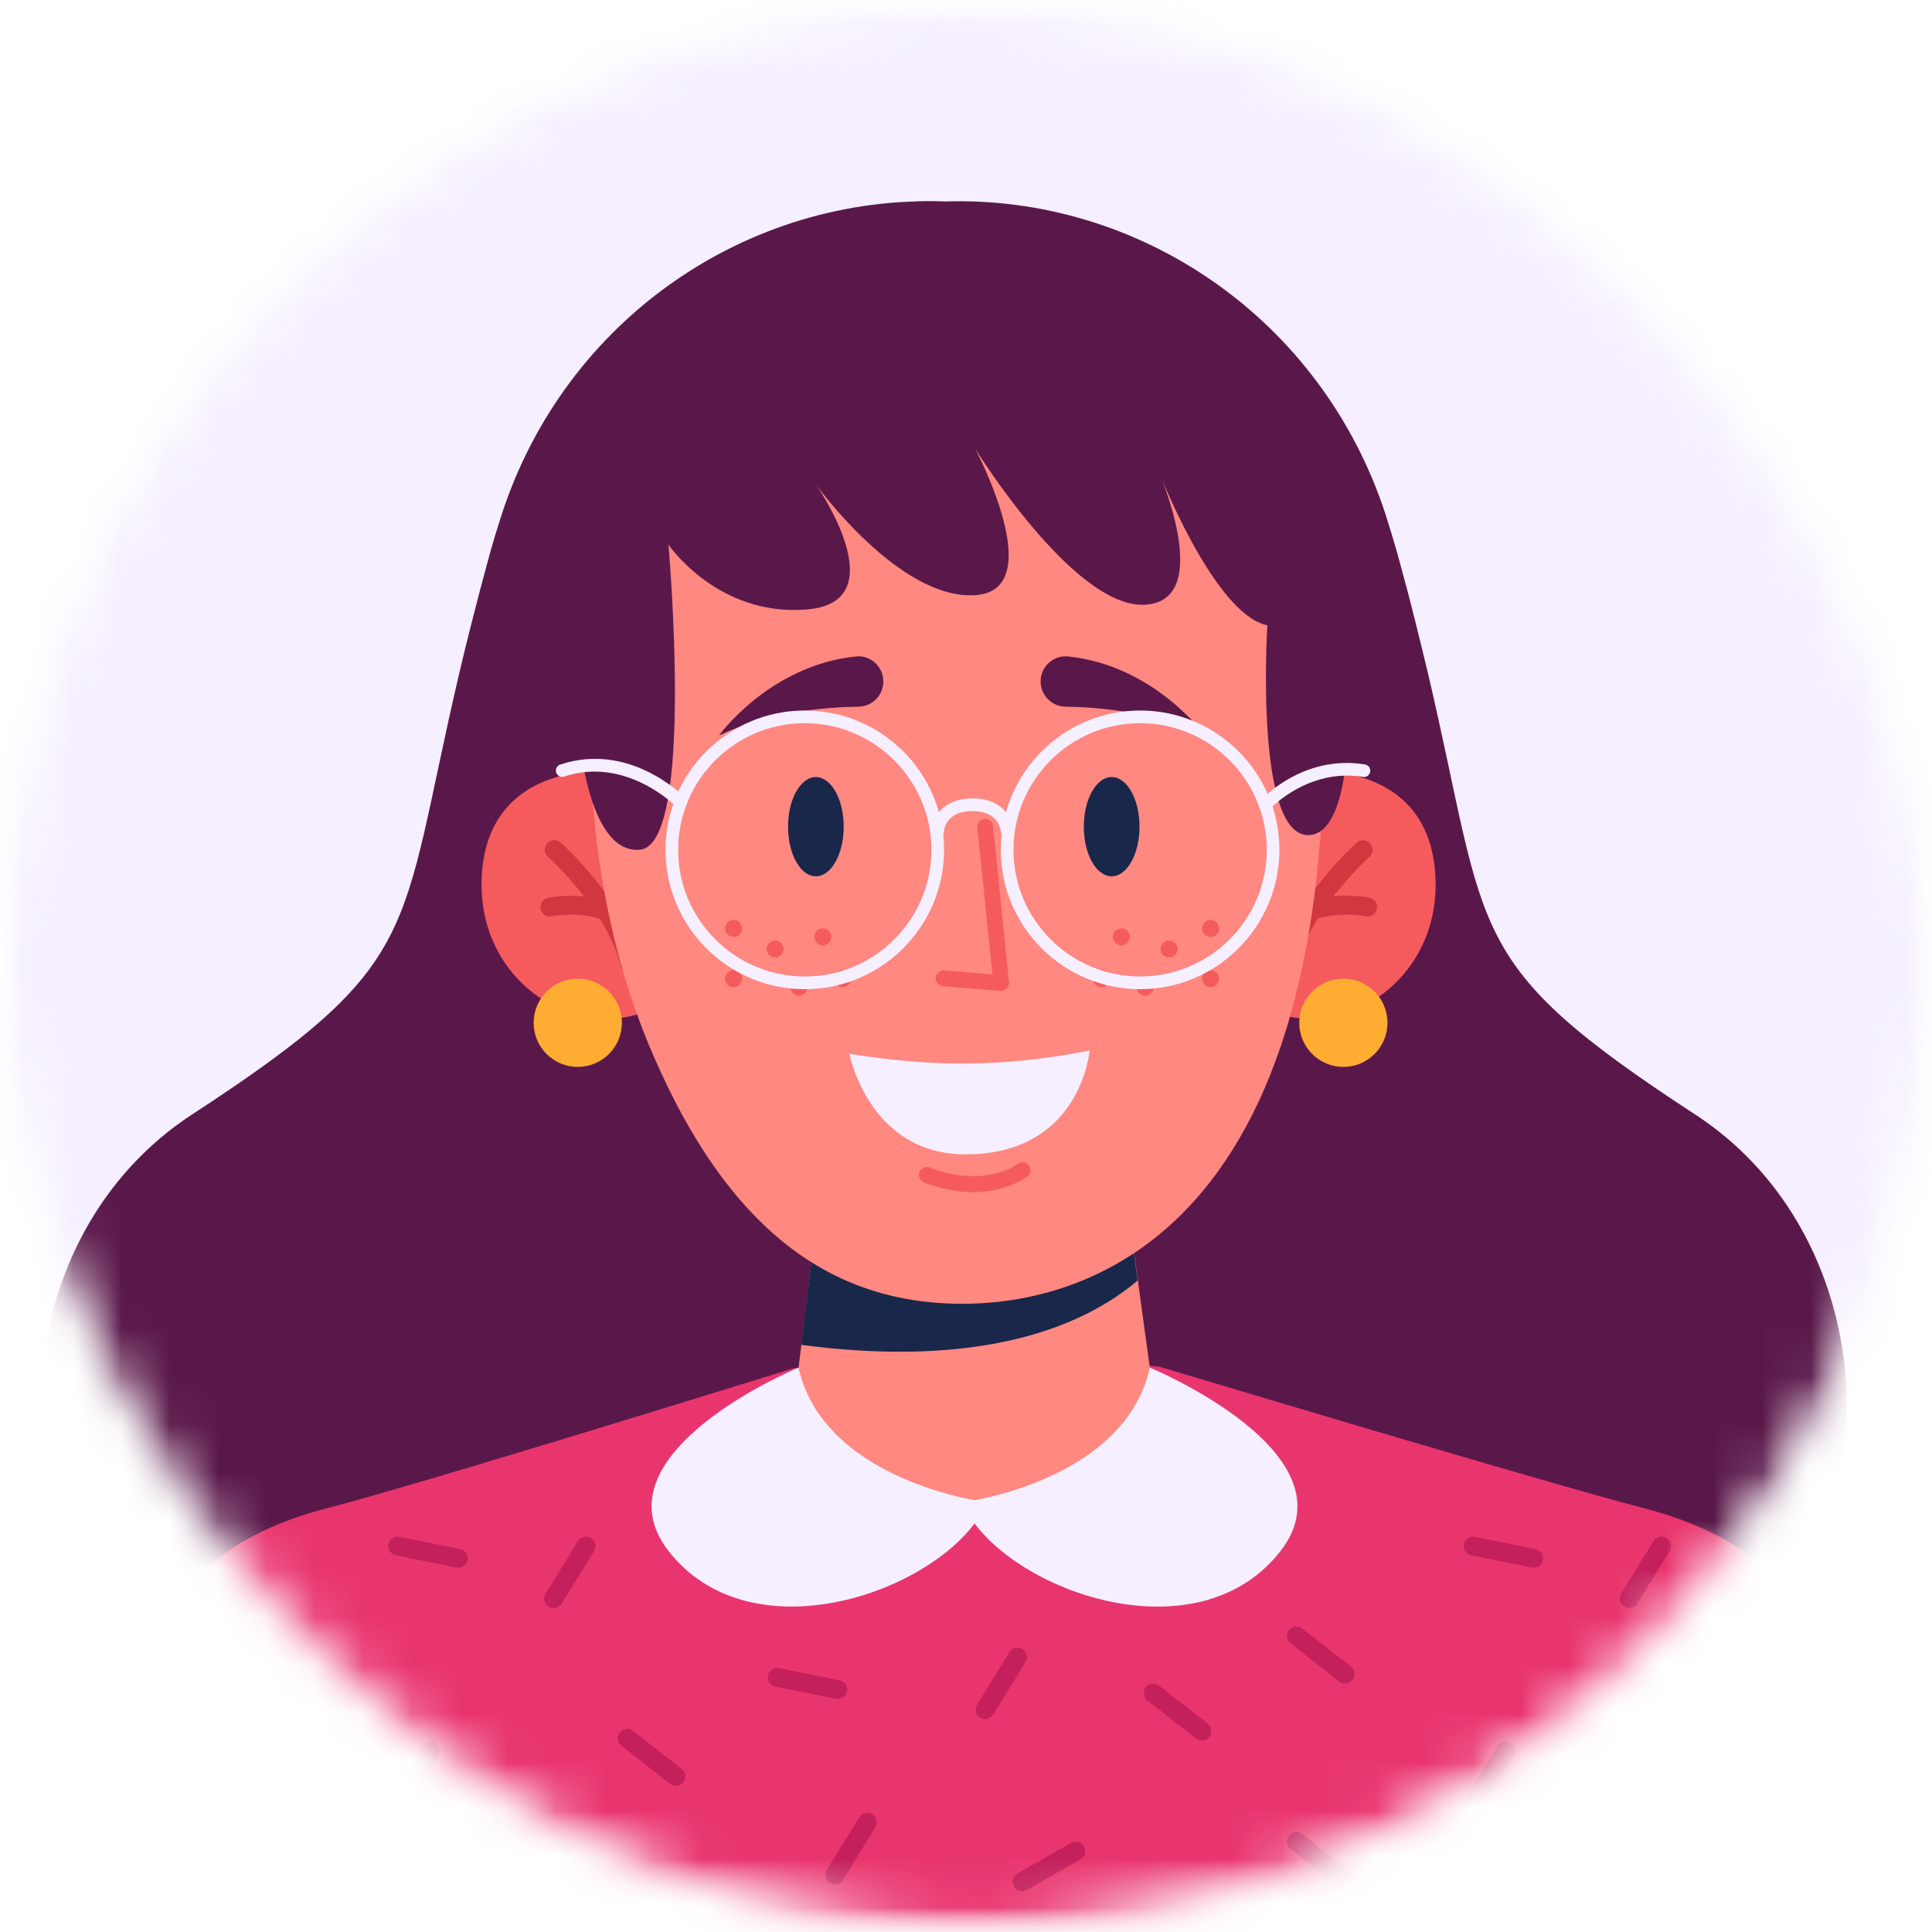<svg width="40" height="40" viewBox="0 0 40 40" fill="none" xmlns="http://www.w3.org/2000/svg">
<mask id="mask0" mask-type="alpha" maskUnits="userSpaceOnUse" x="0" y="0" width="40" height="40">
<circle cx="20" cy="20" r="20" fill="#EFF0F6"/>
</mask>
<g mask="url(#mask0)">
<mask id="mask1" mask-type="alpha" maskUnits="userSpaceOnUse" x="0" y="0" width="40" height="40">
<rect width="40" height="40" rx="20" fill="#C4C4C4"/>
</mask>
<g mask="url(#mask1)">
<mask id="mask2" mask-type="alpha" maskUnits="userSpaceOnUse" x="0" y="0" width="40" height="40">
<rect width="40" height="40" fill="#C4C4C4"/>
</mask>
<g mask="url(#mask2)">
<rect width="40" height="40" fill="#F5EFFF"/>
<path d="M36.444 40.001H3.333C3.333 40.001 3.778 37.894 4.411 35.779C5.044 33.664 6.353 32.777 8.048 32.344C8.526 32.222 9.401 31.966 10.412 31.666C10.801 31.548 11.212 31.426 11.628 31.3C11.821 31.242 12.017 31.182 12.212 31.122C14.345 30.473 16.427 29.826 16.427 29.826L19.871 29.551L19.891 29.549L19.911 29.551L23.017 29.8C23.017 29.8 24.886 30.36 26.925 30.964C27.317 31.08 27.716 31.197 28.108 31.313C29.634 31.759 31.076 32.177 31.729 32.344C33.425 32.779 34.733 33.664 35.367 35.779C36 37.894 36.444 40.001 36.444 40.001Z" fill="#19274B"/>
<path d="M28.108 31.31C27.908 32.17 27.563 33.303 26.981 34.423C25.843 36.618 23.802 38.776 20.166 38.776C16.316 38.776 14.114 36.541 12.885 34.396C12.203 33.203 11.821 32.039 11.626 31.299C11.819 31.241 12.014 31.181 12.21 31.121C14.343 30.473 16.425 29.826 16.425 29.826L19.869 29.55L19.889 29.548L19.909 29.55L23.015 29.799C23.015 29.799 24.884 30.359 26.923 30.963C27.317 31.077 27.714 31.195 28.108 31.31Z" fill="#FF8881"/>
<path d="M15.549 30.439C15.458 30.439 15.372 30.404 15.307 30.339C15.292 30.324 15.276 30.306 15.265 30.288C15.252 30.27 15.243 30.25 15.234 30.228C15.225 30.208 15.218 30.186 15.214 30.164C15.21 30.141 15.207 30.119 15.207 30.097C15.207 30.075 15.21 30.052 15.214 30.03C15.218 30.008 15.225 29.986 15.234 29.966C15.243 29.946 15.252 29.926 15.265 29.908C15.278 29.89 15.292 29.873 15.307 29.857C15.372 29.793 15.458 29.757 15.549 29.757C15.64 29.757 15.727 29.793 15.792 29.857C15.807 29.873 15.823 29.89 15.834 29.908C15.845 29.926 15.856 29.946 15.865 29.966C15.874 29.986 15.88 30.008 15.885 30.03C15.889 30.052 15.892 30.075 15.892 30.097C15.892 30.119 15.889 30.141 15.885 30.164C15.88 30.186 15.874 30.206 15.865 30.228C15.856 30.248 15.845 30.268 15.834 30.288C15.82 30.306 15.807 30.324 15.792 30.339C15.776 30.355 15.758 30.37 15.741 30.381C15.723 30.392 15.703 30.404 15.681 30.413C15.661 30.421 15.638 30.428 15.616 30.433C15.594 30.437 15.572 30.439 15.549 30.439Z" fill="#F5EFFF"/>
<path d="M19.911 33.923C19.722 33.923 19.569 33.768 19.571 33.581C19.571 33.392 19.724 33.239 19.913 33.241C20.102 33.241 20.256 33.394 20.256 33.583C20.253 33.77 20.1 33.923 19.911 33.923ZM20.447 33.572C20.42 33.385 20.551 33.212 20.738 33.185C20.924 33.159 21.098 33.29 21.122 33.477C21.149 33.663 21.018 33.837 20.831 33.863C20.815 33.865 20.8 33.865 20.784 33.865C20.615 33.865 20.471 33.743 20.447 33.572ZM18.989 33.856C18.802 33.83 18.674 33.654 18.7 33.468C18.727 33.281 18.902 33.152 19.089 33.179C19.276 33.205 19.404 33.379 19.378 33.565C19.353 33.736 19.207 33.859 19.04 33.859C19.022 33.859 19.005 33.859 18.989 33.856ZM21.313 33.437C21.253 33.257 21.351 33.063 21.531 33.005C21.711 32.946 21.904 33.043 21.962 33.223C22.022 33.403 21.924 33.596 21.744 33.654C21.709 33.665 21.673 33.672 21.637 33.672C21.495 33.672 21.36 33.581 21.313 33.437ZM18.076 33.641C17.896 33.581 17.8 33.385 17.863 33.208C17.922 33.028 18.116 32.932 18.296 32.994C18.476 33.054 18.571 33.25 18.509 33.428C18.46 33.57 18.327 33.661 18.185 33.661C18.149 33.659 18.113 33.652 18.076 33.641ZM22.14 33.143C22.042 32.981 22.095 32.772 22.257 32.674C22.42 32.577 22.628 32.63 22.726 32.792C22.824 32.954 22.771 33.163 22.608 33.261C22.553 33.294 22.493 33.31 22.433 33.31C22.32 33.31 22.204 33.25 22.14 33.143ZM17.216 33.243C17.054 33.145 17.003 32.937 17.1 32.774C17.198 32.612 17.407 32.561 17.569 32.659C17.731 32.757 17.782 32.968 17.685 33.128C17.62 33.234 17.507 33.292 17.391 33.292C17.331 33.292 17.269 33.277 17.216 33.243ZM22.882 32.672C22.748 32.539 22.751 32.321 22.884 32.188C23.017 32.054 23.235 32.054 23.368 32.19C23.502 32.323 23.502 32.541 23.366 32.674C23.299 32.741 23.213 32.774 23.126 32.774C23.037 32.774 22.948 32.741 22.882 32.672ZM16.46 32.657C16.325 32.523 16.325 32.308 16.456 32.172C16.589 32.037 16.805 32.037 16.94 32.17C17.076 32.303 17.076 32.519 16.943 32.652C16.876 32.721 16.787 32.754 16.698 32.754C16.614 32.754 16.527 32.721 16.46 32.657ZM23.488 32.037C23.326 31.937 23.277 31.726 23.377 31.566C23.477 31.406 23.688 31.355 23.848 31.455C24.008 31.555 24.059 31.763 23.959 31.926C23.895 32.03 23.782 32.088 23.668 32.088C23.606 32.088 23.544 32.072 23.488 32.037ZM15.865 31.912C15.765 31.752 15.812 31.541 15.972 31.441C16.132 31.341 16.343 31.388 16.443 31.548C16.543 31.708 16.496 31.919 16.336 32.019C16.278 32.054 16.216 32.072 16.154 32.072C16.041 32.072 15.929 32.017 15.865 31.912ZM23.93 31.277C23.753 31.215 23.659 31.019 23.722 30.841C23.784 30.664 23.979 30.57 24.157 30.633C24.335 30.695 24.428 30.89 24.366 31.068C24.317 31.208 24.184 31.297 24.044 31.297C24.006 31.297 23.968 31.29 23.93 31.277ZM15.445 31.064C15.381 30.886 15.47 30.69 15.647 30.624C15.825 30.557 16.02 30.648 16.087 30.826C16.152 31.001 16.063 31.199 15.885 31.266C15.845 31.281 15.805 31.288 15.765 31.288C15.627 31.286 15.496 31.201 15.445 31.064Z" fill="#F5EFFF"/>
<path d="M24.246 30.439C24.224 30.439 24.201 30.437 24.179 30.433C24.157 30.428 24.137 30.421 24.115 30.413C24.095 30.404 24.075 30.392 24.055 30.381C24.037 30.368 24.019 30.355 24.004 30.339C23.988 30.324 23.973 30.306 23.962 30.288C23.948 30.27 23.937 30.25 23.93 30.228C23.922 30.208 23.915 30.186 23.91 30.164C23.906 30.141 23.904 30.119 23.904 30.097C23.904 30.075 23.906 30.052 23.91 30.03C23.915 30.008 23.922 29.988 23.93 29.966C23.939 29.946 23.951 29.926 23.962 29.908C23.973 29.89 23.988 29.873 24.004 29.857C24.019 29.841 24.037 29.826 24.055 29.815C24.073 29.802 24.093 29.793 24.115 29.784C24.135 29.775 24.157 29.768 24.179 29.764C24.224 29.755 24.268 29.755 24.313 29.764C24.335 29.768 24.355 29.775 24.377 29.784C24.397 29.793 24.417 29.802 24.435 29.815C24.453 29.828 24.47 29.841 24.488 29.857C24.504 29.873 24.517 29.89 24.53 29.908C24.544 29.926 24.553 29.946 24.561 29.966C24.57 29.986 24.577 30.008 24.581 30.03C24.586 30.052 24.588 30.075 24.588 30.097C24.588 30.119 24.586 30.141 24.581 30.164C24.577 30.186 24.57 30.206 24.561 30.228C24.553 30.248 24.544 30.268 24.53 30.288C24.517 30.306 24.504 30.324 24.488 30.339C24.473 30.355 24.455 30.37 24.435 30.381C24.417 30.392 24.397 30.404 24.377 30.413C24.357 30.421 24.335 30.428 24.313 30.433C24.29 30.437 24.268 30.439 24.246 30.439Z" fill="#F5EFFF"/>
<path d="M26.981 34.423C25.843 36.618 23.802 38.776 20.166 38.776C16.316 38.776 14.114 36.541 12.885 34.396C16.036 35.165 21.393 35.952 26.981 34.423Z" fill="#F5EFFF"/>
<path d="M19.909 29.546V29.55L19.889 29.548L19.909 29.546Z" fill="#5D46C2"/>
<path d="M19.889 29.548L19.869 29.55V29.546L19.889 29.548Z" fill="#5D46C2"/>
<path d="M24.124 9.198C24.077 9.38 24.015 9.567 23.937 9.753C23.904 9.833 23.868 9.915 23.83 9.998C23.812 10.035 23.795 10.073 23.775 10.113C23.081 11.484 21.657 12.328 20.122 12.328H18.8C17.731 12.328 16.698 11.917 15.934 11.168C15.594 10.835 15.258 10.442 14.996 9.991C14.952 9.915 14.909 9.835 14.869 9.755C14.845 9.704 14.82 9.653 14.798 9.6C14.303 8.42 14.558 6.62 15.876 5.429C19.151 2.472 25.183 5.112 24.124 9.198Z" fill="#E9356E"/>
<path d="M24.124 9.198C24.077 9.38 24.015 9.567 23.937 9.753C23.904 9.833 23.868 9.915 23.83 9.998C23.813 10.035 23.795 10.073 23.775 10.113C23.082 11.484 21.657 12.328 20.122 12.328H18.8C17.731 12.328 16.698 11.917 15.934 11.168C15.594 10.835 15.258 10.442 14.996 9.991C14.952 9.915 14.909 9.835 14.869 9.755C14.845 9.704 14.821 9.653 14.798 9.6C15.754 8.967 17.429 8.136 19.646 8.136C21.413 8.136 22.984 8.664 24.124 9.198Z" fill="#FFAC32"/>
<path d="M19.593 25.564C24.228 25.564 27.985 21.807 27.985 17.172C27.985 12.537 24.228 8.78 19.593 8.78C14.958 8.78 11.201 12.537 11.201 17.172C11.201 21.807 14.958 25.564 19.593 25.564Z" fill="#E9356E"/>
<path d="M22.959 30.644C22.959 30.644 22.102 32.248 19.706 32.248C17.391 32.248 16.418 30.564 16.418 30.564L16.56 29.411L16.585 29.218L16.807 27.4L22.535 27.56L22.63 28.251L22.662 28.478L22.959 30.644Z" fill="#FF8881"/>
<path d="M22.628 28.248C21.331 29.348 19.231 29.766 16.56 29.408L16.584 29.215L16.807 27.397L22.535 27.557L22.628 28.248Z" fill="#19274B"/>
<path d="M14.654 22.671C13.372 24.46 10.614 23.251 10.801 20.878C10.972 18.725 13.376 19.067 13.376 19.067L14.654 22.671Z" fill="#F55B5D"/>
<path d="M12.963 22.649C12.963 22.889 12.77 23.082 12.53 23.082C12.29 23.082 12.096 22.889 12.096 22.649C12.096 22.409 12.29 22.216 12.53 22.216C12.77 22.216 12.963 22.411 12.963 22.649Z" fill="#F5EFFF"/>
<path d="M13.476 22.716C13.398 22.716 13.329 22.662 13.309 22.585C13.058 21.565 12.001 20.614 11.992 20.605C11.921 20.543 11.914 20.434 11.979 20.363C12.041 20.292 12.15 20.285 12.221 20.349C12.267 20.392 13.369 21.38 13.645 22.503C13.667 22.594 13.612 22.687 13.521 22.709C13.503 22.713 13.489 22.716 13.476 22.716Z" fill="#D1373F"/>
<path d="M13.034 21.749C13.016 21.749 12.999 21.747 12.981 21.74C12.512 21.583 12.065 21.678 12.061 21.68C11.97 21.7 11.877 21.643 11.857 21.552C11.836 21.46 11.894 21.369 11.985 21.347C12.008 21.343 12.527 21.229 13.09 21.418C13.178 21.447 13.227 21.545 13.198 21.634C13.172 21.703 13.105 21.749 13.034 21.749Z" fill="#D1373F"/>
<path d="M24.141 22.671C25.423 24.46 28.181 23.251 27.994 20.878C27.823 18.725 25.419 19.067 25.419 19.067L24.141 22.671Z" fill="#F55B5D"/>
<path d="M26.701 22.649C26.701 22.889 26.508 23.082 26.268 23.082C26.028 23.082 25.834 22.889 25.834 22.649C25.834 22.409 26.028 22.216 26.268 22.216C26.506 22.216 26.701 22.411 26.701 22.649Z" fill="#F5EFFF"/>
<path d="M25.319 22.716C25.306 22.716 25.292 22.714 25.279 22.711C25.188 22.689 25.13 22.596 25.154 22.505C25.43 21.383 26.532 20.392 26.579 20.352C26.65 20.29 26.756 20.296 26.821 20.365C26.883 20.436 26.877 20.543 26.808 20.607C26.797 20.616 25.739 21.567 25.49 22.587C25.466 22.665 25.397 22.716 25.319 22.716Z" fill="#D1373F"/>
<path d="M25.761 21.749C25.69 21.749 25.623 21.705 25.599 21.631C25.568 21.543 25.617 21.445 25.708 21.416C26.27 21.227 26.79 21.34 26.812 21.345C26.903 21.365 26.963 21.456 26.941 21.549C26.921 21.64 26.83 21.698 26.737 21.678C26.732 21.676 26.283 21.583 25.817 21.738C25.797 21.745 25.779 21.749 25.761 21.749Z" fill="#D1373F"/>
<path d="M12.867 16.45C12.867 16.45 12.241 20.329 13.863 24.125C15.331 27.564 17.287 28.635 19.369 28.668C21.735 28.706 26.69 27.337 25.905 16.11C25.377 8.524 13.494 8.793 12.867 16.45Z" fill="#FF8881"/>
<path d="M24.141 13.939C24.141 13.939 25.248 16.934 25.837 17.703L26.483 15.717C26.483 15.717 26.015 9.982 19.371 9.982C12.501 9.982 12.736 15.717 12.736 15.717L13.325 18.416C13.325 18.416 15.054 15.839 15.185 14.13C15.185 14.13 17.482 16.677 19.609 16.372C19.609 16.372 18.829 15.537 18.62 14.89C18.62 14.89 22.335 16.85 24.821 16.143C24.821 16.143 24.19 15.232 24.141 13.939Z" fill="#E9356E"/>
<path d="M12.736 15.714C12.736 15.714 11.932 17.554 12.387 19.205C12.843 20.856 14.747 22.78 13.398 24.718C12.052 26.655 13.518 29.448 15.549 28.935C15.549 28.935 13.425 28.719 13.534 26.511C13.641 24.302 15.898 23.864 14.189 20.758C12.481 17.652 14.018 15.23 14.018 15.23L12.736 15.714Z" fill="#E9356E"/>
<path d="M26.483 15.714C26.483 15.714 27.288 17.554 26.832 19.205C26.377 20.856 24.473 22.78 25.821 24.718C27.168 26.655 25.701 29.448 23.67 28.935C23.67 28.935 25.795 28.719 25.686 26.511C25.579 24.302 23.322 23.864 25.03 20.758C26.739 17.652 25.201 15.23 25.201 15.23L26.483 15.714Z" fill="#E9356E"/>
<path d="M15.078 18.416C15.078 18.416 15.985 17.154 17.547 16.992C17.8 16.965 18.024 17.161 18.04 17.414V17.419C18.055 17.677 17.851 17.894 17.593 17.899C17.007 17.905 15.976 17.99 15.078 18.416Z" fill="#E9356E"/>
<path d="M23.841 18.416C23.841 18.416 22.935 17.154 21.373 16.992C21.119 16.965 20.895 17.161 20.88 17.414V17.419C20.864 17.677 21.068 17.894 21.326 17.899C21.913 17.905 22.941 17.99 23.841 18.416Z" fill="#E9356E"/>
<path d="M19.664 26.655C19.177 26.655 18.791 26.484 18.767 26.473C18.695 26.44 18.662 26.355 18.695 26.284C18.729 26.213 18.813 26.18 18.884 26.213C18.893 26.218 19.773 26.602 20.477 26.14C20.544 26.095 20.631 26.115 20.675 26.18C20.717 26.246 20.7 26.333 20.635 26.378C20.311 26.589 19.966 26.655 19.664 26.655Z" fill="#F55B5D"/>
<path d="M20.169 23.025C20.164 23.025 20.162 23.025 20.158 23.025L19.116 22.94C19.038 22.933 18.978 22.865 18.984 22.787C18.991 22.709 19.06 22.651 19.138 22.656L20.009 22.727L19.738 20.078C19.729 20.001 19.787 19.93 19.864 19.923C19.942 19.914 20.013 19.972 20.02 20.049L20.309 22.869C20.313 22.911 20.297 22.953 20.269 22.982C20.242 23.009 20.206 23.025 20.169 23.025Z" fill="#F55B5D"/>
<path d="M17.429 24.16C18.711 24.36 20.015 24.447 21.762 24.1C21.762 24.1 21.611 25.966 19.538 25.973C17.773 25.98 17.429 24.16 17.429 24.16Z" fill="#F5EFFF"/>
<path d="M17.325 20.063C17.325 20.556 17.1 20.958 16.823 20.958C16.545 20.958 16.32 20.558 16.32 20.063C16.32 19.57 16.545 19.167 16.823 19.167C17.1 19.17 17.325 19.57 17.325 20.063Z" fill="#19274B"/>
<path d="M22.659 20.063C22.659 20.556 22.435 20.958 22.157 20.958C21.879 20.958 21.655 20.558 21.655 20.063C21.655 19.57 21.879 19.167 22.157 19.167C22.435 19.17 22.659 19.57 22.659 20.063Z" fill="#19274B"/>
<path d="M15.491 21.898C15.491 21.983 15.423 22.051 15.338 22.051C15.254 22.051 15.185 21.983 15.185 21.898C15.185 21.814 15.254 21.745 15.338 21.745C15.423 21.745 15.491 21.814 15.491 21.898Z" fill="#F55B5D"/>
<path d="M16.242 22.269C16.242 22.354 16.174 22.422 16.089 22.422C16.005 22.422 15.936 22.354 15.936 22.269C15.936 22.185 16.005 22.116 16.089 22.116C16.174 22.116 16.242 22.185 16.242 22.269Z" fill="#F55B5D"/>
<path d="M15.491 22.805C15.491 22.889 15.423 22.958 15.338 22.958C15.254 22.958 15.185 22.889 15.185 22.805C15.185 22.72 15.254 22.651 15.338 22.651C15.423 22.649 15.491 22.72 15.491 22.805Z" fill="#F55B5D"/>
<path d="M16.674 22.958C16.674 23.042 16.605 23.111 16.52 23.111C16.436 23.111 16.367 23.042 16.367 22.958C16.367 22.874 16.436 22.805 16.52 22.805C16.605 22.805 16.674 22.874 16.674 22.958Z" fill="#F55B5D"/>
<path d="M17.46 22.805C17.46 22.889 17.391 22.958 17.307 22.958C17.222 22.958 17.153 22.889 17.153 22.805C17.153 22.72 17.222 22.651 17.307 22.651C17.391 22.649 17.46 22.72 17.46 22.805Z" fill="#F55B5D"/>
<path d="M17.102 22.051C17.102 22.136 17.033 22.205 16.949 22.205C16.864 22.205 16.796 22.136 16.796 22.051C16.796 21.967 16.864 21.898 16.949 21.898C17.033 21.898 17.102 21.967 17.102 22.051Z" fill="#F55B5D"/>
<path d="M23.79 21.898C23.79 21.983 23.859 22.051 23.944 22.051C24.028 22.051 24.097 21.983 24.097 21.898C24.097 21.814 24.028 21.745 23.944 21.745C23.859 21.745 23.79 21.814 23.79 21.898Z" fill="#F55B5D"/>
<path d="M23.193 22.422C23.277 22.422 23.346 22.354 23.346 22.269C23.346 22.184 23.277 22.116 23.193 22.116C23.108 22.116 23.039 22.184 23.039 22.269C23.039 22.354 23.108 22.422 23.193 22.422Z" fill="#F55B5D"/>
<path d="M23.79 22.805C23.79 22.889 23.859 22.958 23.944 22.958C24.028 22.958 24.097 22.889 24.097 22.805C24.097 22.72 24.028 22.651 23.944 22.651C23.859 22.649 23.79 22.72 23.79 22.805Z" fill="#F55B5D"/>
<path d="M22.611 22.958C22.611 23.042 22.68 23.111 22.764 23.111C22.848 23.111 22.917 23.042 22.917 22.958C22.917 22.874 22.848 22.805 22.764 22.805C22.68 22.805 22.611 22.874 22.611 22.958Z" fill="#F55B5D"/>
<path d="M21.822 22.805C21.822 22.889 21.891 22.958 21.975 22.958C22.059 22.958 22.128 22.889 22.128 22.805C22.128 22.72 22.059 22.651 21.975 22.651C21.891 22.649 21.822 22.72 21.822 22.805Z" fill="#F55B5D"/>
<path d="M22.179 22.051C22.179 22.136 22.248 22.205 22.333 22.205C22.417 22.205 22.486 22.136 22.486 22.051C22.486 21.967 22.417 21.898 22.333 21.898C22.248 21.898 22.179 21.967 22.179 22.051Z" fill="#F55B5D"/>
<path d="M30.968 34.657C26.117 33.216 22.692 30.668 19.534 29.521C16.377 30.668 12.952 33.216 8.101 34.657C0.404 36.942 -1.519 26.662 3.974 23.076C8.81 19.921 8.233 19.393 9.498 13.984C9.58 13.632 9.669 13.262 9.771 12.867C9.881 12.433 10.001 11.974 10.136 11.484C10.215 11.198 10.299 10.923 10.386 10.655C11.707 6.595 15.492 4.032 19.537 4.172C23.582 4.032 27.366 6.595 28.688 10.655C28.774 10.921 28.856 11.198 28.938 11.484C29.073 11.974 29.195 12.433 29.302 12.867C29.402 13.262 29.491 13.634 29.575 13.984C30.84 19.396 30.264 19.921 35.099 23.076C40.59 26.659 38.665 36.94 30.968 34.657Z" fill="#5A184A"/>
<path d="M39.412 40.002H1.406C1.406 40.002 1.916 37.584 2.643 35.156C3.37 32.728 4.872 31.71 6.818 31.213C7.366 31.073 8.371 30.779 9.532 30.435C10.187 30.239 10.896 30.025 11.597 29.813C14.046 29.068 16.436 28.326 16.436 28.326L20.389 28.01L20.412 28.007L20.435 28.01L24 28.295C24 28.295 26.145 28.938 28.486 29.632C30.685 30.28 33.059 30.973 34 31.216C35.946 31.715 37.448 32.731 38.175 35.158C38.902 37.584 39.412 40.002 39.412 40.002Z" fill="#E9356E"/>
<path d="M5.581 34.854C5.538 34.854 5.497 34.841 5.461 34.813L4.454 34.025C4.37 33.958 4.354 33.836 4.421 33.749C4.487 33.665 4.609 33.65 4.696 33.716L5.704 34.504C5.788 34.571 5.803 34.693 5.737 34.78C5.696 34.828 5.64 34.854 5.581 34.854Z" fill="#C4205C"/>
<path d="M5.581 39.11C5.538 39.11 5.497 39.097 5.461 39.069L4.454 38.281C4.37 38.215 4.354 38.093 4.421 38.006C4.487 37.922 4.609 37.907 4.696 37.973L5.704 38.761C5.788 38.827 5.803 38.95 5.737 39.036C5.696 39.085 5.64 39.11 5.581 39.11Z" fill="#C4205C"/>
<path d="M11.462 33.293C11.427 33.293 11.391 33.282 11.36 33.265C11.268 33.209 11.24 33.086 11.296 32.994L11.967 31.905C12.023 31.814 12.146 31.785 12.238 31.841C12.329 31.898 12.357 32.02 12.301 32.112L11.63 33.201C11.592 33.26 11.528 33.293 11.462 33.293Z" fill="#C4205C"/>
<path d="M8.236 37.534C8.2 37.534 8.164 37.524 8.134 37.506C8.042 37.45 8.014 37.328 8.07 37.236L8.741 36.147C8.797 36.055 8.919 36.027 9.011 36.083C9.103 36.139 9.131 36.261 9.075 36.353L8.404 37.442C8.366 37.501 8.302 37.534 8.236 37.534Z" fill="#C4205C"/>
<path d="M9.672 32.194C9.685 32.227 9.687 32.262 9.68 32.301C9.659 32.408 9.555 32.474 9.45 32.454L8.195 32.201C8.088 32.181 8.022 32.076 8.042 31.972C8.063 31.864 8.167 31.798 8.272 31.819L9.527 32.071C9.595 32.084 9.649 32.132 9.672 32.194Z" fill="#C4205C"/>
<path d="M13.992 36.973C13.949 36.973 13.908 36.96 13.872 36.932L12.865 36.144C12.781 36.078 12.765 35.955 12.832 35.869C12.898 35.785 13.021 35.769 13.107 35.836L14.115 36.624C14.199 36.69 14.214 36.812 14.148 36.899C14.107 36.947 14.051 36.973 13.992 36.973Z" fill="#C4205C"/>
<path d="M10.389 39.08C10.363 39.064 10.34 39.041 10.325 39.013C10.271 38.919 10.302 38.799 10.396 38.745L11.506 38.108C11.6 38.054 11.72 38.085 11.774 38.179C11.827 38.274 11.796 38.394 11.702 38.447L10.593 39.085C10.526 39.12 10.45 39.115 10.389 39.08Z" fill="#C4205C"/>
<path d="M27.846 34.854C27.803 34.854 27.762 34.841 27.726 34.813L26.719 34.025C26.635 33.958 26.619 33.836 26.686 33.749C26.752 33.665 26.874 33.65 26.961 33.716L27.968 34.504C28.053 34.571 28.068 34.693 28.002 34.78C27.961 34.828 27.905 34.854 27.846 34.854Z" fill="#C4205C"/>
<path d="M27.846 39.11C27.803 39.11 27.762 39.097 27.726 39.069L26.719 38.281C26.635 38.215 26.619 38.093 26.686 38.006C26.752 37.922 26.874 37.907 26.961 37.973L27.968 38.761C28.053 38.827 28.068 38.95 28.002 39.036C27.961 39.085 27.905 39.11 27.846 39.11Z" fill="#C4205C"/>
<path d="M33.73 33.293C33.694 33.293 33.659 33.282 33.628 33.265C33.536 33.209 33.508 33.086 33.564 32.994L34.235 31.905C34.291 31.814 34.413 31.785 34.505 31.841C34.597 31.898 34.625 32.02 34.569 32.112L33.898 33.201C33.858 33.26 33.794 33.293 33.73 33.293Z" fill="#C4205C"/>
<path d="M30.504 37.534C30.468 37.534 30.432 37.524 30.402 37.506C30.31 37.45 30.282 37.328 30.338 37.236L31.009 36.147C31.065 36.055 31.187 36.027 31.279 36.083C31.371 36.139 31.399 36.261 31.343 36.353L30.672 37.442C30.634 37.501 30.57 37.534 30.504 37.534Z" fill="#C4205C"/>
<path d="M37.369 39.335C37.334 39.335 37.298 39.325 37.267 39.307C37.176 39.251 37.148 39.128 37.204 39.036L37.874 37.947C37.931 37.855 38.053 37.827 38.145 37.883C38.237 37.94 38.265 38.062 38.209 38.154L37.538 39.243C37.499 39.301 37.436 39.335 37.369 39.335Z" fill="#C4205C"/>
<path d="M31.937 32.194C31.95 32.227 31.952 32.262 31.945 32.301C31.924 32.408 31.82 32.474 31.715 32.454L30.46 32.201C30.353 32.181 30.287 32.076 30.307 31.972C30.328 31.864 30.432 31.798 30.537 31.819L31.791 32.071C31.86 32.084 31.914 32.132 31.937 32.194Z" fill="#C4205C"/>
<path d="M36.257 36.164C36.214 36.164 36.173 36.152 36.138 36.124L35.13 35.336C35.046 35.269 35.031 35.147 35.097 35.06C35.163 34.976 35.286 34.961 35.372 35.027L36.38 35.815C36.464 35.881 36.479 36.004 36.413 36.09C36.375 36.139 36.316 36.164 36.257 36.164Z" fill="#C4205C"/>
<path d="M32.656 39.08C32.631 39.064 32.608 39.041 32.592 39.013C32.539 38.919 32.569 38.799 32.664 38.745L33.773 38.108C33.868 38.054 33.987 38.085 34.041 38.179C34.095 38.274 34.064 38.394 33.97 38.447L32.86 39.085C32.794 39.12 32.715 39.115 32.656 39.08Z" fill="#C4205C"/>
<path d="M20.394 35.593C20.358 35.593 20.322 35.583 20.292 35.565C20.2 35.509 20.172 35.387 20.228 35.295L20.899 34.206C20.955 34.114 21.077 34.086 21.169 34.142C21.261 34.198 21.289 34.321 21.233 34.412L20.562 35.501C20.524 35.56 20.46 35.593 20.394 35.593Z" fill="#C4205C"/>
<path d="M17.285 39.013C17.249 39.013 17.214 39.003 17.183 38.985C17.091 38.929 17.063 38.807 17.119 38.715L17.79 37.626C17.846 37.534 17.968 37.506 18.06 37.562C18.152 37.618 18.18 37.741 18.124 37.833L17.453 38.922C17.415 38.98 17.351 39.013 17.285 39.013Z" fill="#C4205C"/>
<path d="M17.53 34.912C17.542 34.945 17.545 34.981 17.537 35.019C17.517 35.127 17.412 35.193 17.308 35.172L16.053 34.92C15.946 34.9 15.88 34.795 15.9 34.69C15.92 34.583 16.025 34.517 16.13 34.537L17.384 34.79C17.453 34.803 17.507 34.851 17.53 34.912Z" fill="#C4205C"/>
<path d="M24.882 36.034C24.839 36.034 24.798 36.022 24.762 35.994L23.755 35.206C23.671 35.139 23.656 35.017 23.722 34.93C23.788 34.846 23.911 34.831 23.997 34.897L25.005 35.685C25.089 35.751 25.104 35.874 25.038 35.961C24.997 36.009 24.941 36.034 24.882 36.034Z" fill="#C4205C"/>
<path d="M21.057 39.126C21.032 39.11 21.009 39.087 20.993 39.059C20.94 38.965 20.97 38.845 21.065 38.791L22.174 38.154C22.268 38.1 22.388 38.131 22.442 38.225C22.495 38.32 22.465 38.44 22.37 38.493L21.261 39.131C21.195 39.169 21.118 39.164 21.057 39.126Z" fill="#C4205C"/>
<path d="M20.432 28.001V28.006L20.412 28.003L20.432 28.001Z" fill="#5D46C2"/>
<path d="M20.412 28.003L20.389 28.006V28.001L20.412 28.003Z" fill="#5D46C2"/>
<path d="M23.936 29.261C23.936 29.261 22.952 31.102 20.202 31.102C17.545 31.102 16.428 29.169 16.428 29.169L16.591 27.845L16.619 27.623L16.874 25.537L23.449 25.721L23.559 26.514L23.594 26.774L23.936 29.261Z" fill="#FF8881"/>
<path d="M26.515 32.109C24.88 34.216 21.33 33.081 20.177 31.541C19.024 33.081 15.476 34.213 13.839 32.109C12.263 30.082 16.532 28.314 16.532 28.314C16.968 30.278 19.363 30.908 20.177 31.061C20.99 30.908 23.37 30.281 23.806 28.314C23.803 28.314 28.088 30.079 26.515 32.109Z" fill="#F5EFFF"/>
<path d="M23.554 26.511C22.064 27.774 19.654 28.253 16.588 27.843L16.616 27.621L16.872 25.534L23.446 25.718L23.554 26.511Z" fill="#19274B"/>
<path d="M14.403 20.11C12.931 22.163 9.766 20.775 9.98 18.052C10.177 15.58 12.936 15.973 12.936 15.973L14.403 20.11Z" fill="#F55B5D"/>
<path d="M12.875 21.176C12.875 21.681 12.467 22.089 11.962 22.089C11.457 22.089 11.049 21.681 11.049 21.176C11.049 20.671 11.457 20.263 11.962 20.263C12.467 20.263 12.875 20.671 12.875 21.176Z" fill="#FFAC32"/>
<path d="M13.049 20.161C12.959 20.161 12.88 20.099 12.857 20.01C12.572 18.842 11.355 17.748 11.345 17.738C11.263 17.666 11.256 17.541 11.33 17.46C11.401 17.378 11.526 17.37 11.608 17.445C11.661 17.493 12.926 18.628 13.242 19.916C13.268 20.02 13.204 20.128 13.1 20.153C13.079 20.158 13.064 20.161 13.049 20.161Z" fill="#D1373F"/>
<path d="M12.543 19.051C12.523 19.051 12.503 19.049 12.482 19.041C11.944 18.86 11.431 18.97 11.426 18.972C11.322 18.995 11.217 18.929 11.192 18.824C11.169 18.72 11.235 18.615 11.34 18.59C11.365 18.585 11.962 18.454 12.607 18.671C12.709 18.704 12.765 18.817 12.732 18.919C12.702 18.998 12.625 19.051 12.543 19.051Z" fill="#D1373F"/>
<path d="M25.291 20.11C26.762 22.163 29.927 20.775 29.713 18.052C29.517 15.58 26.757 15.973 26.757 15.973L25.291 20.11Z" fill="#F55B5D"/>
<path d="M28.726 21.176C28.726 21.681 28.318 22.089 27.813 22.089C27.308 22.089 26.9 21.681 26.9 21.176C26.9 20.671 27.308 20.263 27.813 20.263C28.318 20.263 28.726 20.671 28.726 21.176Z" fill="#FFAC32"/>
<path d="M26.645 20.161C26.63 20.161 26.614 20.158 26.599 20.156C26.494 20.13 26.428 20.023 26.456 19.918C26.772 18.63 28.037 17.493 28.091 17.447C28.173 17.376 28.295 17.383 28.369 17.462C28.44 17.544 28.433 17.666 28.354 17.74C28.341 17.751 27.127 18.842 26.841 20.013C26.813 20.102 26.732 20.161 26.645 20.161Z" fill="#D1373F"/>
<path d="M27.15 19.051C27.068 19.051 26.992 19 26.964 18.916C26.93 18.814 26.984 18.702 27.089 18.669C27.734 18.452 28.331 18.582 28.356 18.587C28.461 18.61 28.53 18.715 28.504 18.822C28.481 18.926 28.377 18.993 28.269 18.97C28.264 18.97 27.752 18.86 27.214 19.038C27.193 19.046 27.17 19.051 27.15 19.051Z" fill="#D1373F"/>
<path d="M12.352 12.969C12.352 12.969 11.633 17.422 13.495 21.778C15.181 25.726 17.425 26.955 19.815 26.993C22.531 27.037 28.218 25.466 27.318 12.578C26.709 3.871 13.071 4.18 12.352 12.969Z" fill="#FF8881"/>
<path d="M11.962 14.938C11.962 14.938 12.105 17.697 13.25 17.592C14.395 17.488 13.839 11.275 13.839 11.275C13.839 11.275 14.859 12.78 16.721 12.617C18.583 12.453 16.895 10.033 16.895 10.033C16.895 10.033 18.611 12.42 20.185 12.323C21.756 12.226 20.185 9.281 20.185 9.281C20.185 9.281 22.238 12.617 23.714 12.52C25.191 12.423 23.941 9.643 23.941 9.643C23.941 9.643 25.117 12.719 26.239 12.946C26.239 12.946 25.956 17.475 27.157 17.284C28.356 17.093 27.912 12.03 27.42 10.492C26.928 8.954 24.283 5.095 19.195 5.585C14.099 6.075 12.054 8.888 11.962 14.938Z" fill="#5A184A"/>
<path d="M14.887 15.226C14.887 15.226 15.928 13.777 17.721 13.591C18.012 13.56 18.269 13.785 18.287 14.075V14.081C18.305 14.376 18.07 14.626 17.774 14.631C17.101 14.639 15.92 14.736 14.887 15.226Z" fill="#5A184A"/>
<path d="M24.946 15.226C24.946 15.226 23.905 13.777 22.113 13.591C21.822 13.56 21.564 13.785 21.546 14.075V14.081C21.529 14.376 21.763 14.626 22.059 14.631C22.732 14.639 23.916 14.736 24.946 15.226Z" fill="#5A184A"/>
<path d="M20.151 24.683C19.593 24.683 19.149 24.486 19.121 24.473C19.039 24.435 19.001 24.338 19.039 24.257C19.078 24.175 19.174 24.137 19.256 24.175C19.271 24.18 20.276 24.621 21.085 24.091C21.161 24.042 21.261 24.063 21.312 24.137C21.36 24.213 21.34 24.313 21.266 24.364C20.893 24.606 20.501 24.683 20.151 24.683Z" fill="#F55B5D"/>
<path d="M20.73 20.515C20.725 20.515 20.723 20.515 20.718 20.515L19.521 20.418C19.432 20.411 19.363 20.332 19.371 20.242C19.379 20.153 19.458 20.087 19.547 20.092L20.547 20.173L20.235 17.133C20.225 17.044 20.292 16.962 20.381 16.955C20.47 16.945 20.552 17.011 20.559 17.1L20.891 20.337C20.896 20.385 20.878 20.434 20.845 20.467C20.817 20.497 20.774 20.515 20.73 20.515Z" fill="#F55B5D"/>
<path d="M17.586 21.818C19.057 22.048 20.554 22.147 22.559 21.75C22.559 21.75 22.386 23.892 20.006 23.9C17.984 23.907 17.586 21.818 17.586 21.818Z" fill="#F5EFFF"/>
<path d="M17.468 17.116C17.468 17.682 17.211 18.143 16.892 18.143C16.573 18.143 16.316 17.684 16.316 17.116C16.316 16.549 16.573 16.088 16.892 16.088C17.211 16.09 17.468 16.549 17.468 17.116Z" fill="#19274B"/>
<path d="M23.016 18.143C23.334 18.143 23.592 17.683 23.592 17.116C23.592 16.548 23.334 16.088 23.016 16.088C22.697 16.088 22.439 16.548 22.439 17.116C22.439 17.683 22.697 18.143 23.016 18.143Z" fill="#19274B"/>
<path d="M15.364 19.222C15.364 19.319 15.285 19.398 15.188 19.398C15.091 19.398 15.012 19.319 15.012 19.222C15.012 19.125 15.091 19.046 15.188 19.046C15.285 19.046 15.364 19.125 15.364 19.222Z" fill="#F55B5D"/>
<path d="M16.048 19.824C16.145 19.824 16.224 19.745 16.224 19.648C16.224 19.551 16.145 19.472 16.048 19.472C15.951 19.472 15.872 19.551 15.872 19.648C15.872 19.745 15.951 19.824 16.048 19.824Z" fill="#F55B5D"/>
<path d="M15.364 20.263C15.364 20.36 15.285 20.439 15.188 20.439C15.091 20.439 15.012 20.36 15.012 20.263C15.012 20.166 15.091 20.087 15.188 20.087C15.285 20.084 15.364 20.166 15.364 20.263Z" fill="#F55B5D"/>
<path d="M16.718 20.439C16.718 20.536 16.639 20.615 16.542 20.615C16.445 20.615 16.366 20.536 16.366 20.439C16.366 20.342 16.445 20.263 16.542 20.263C16.639 20.263 16.718 20.342 16.718 20.439Z" fill="#F55B5D"/>
<path d="M17.621 20.263C17.621 20.36 17.542 20.439 17.445 20.439C17.348 20.439 17.269 20.36 17.269 20.263C17.269 20.166 17.348 20.087 17.445 20.087C17.542 20.084 17.621 20.166 17.621 20.263Z" fill="#F55B5D"/>
<path d="M17.211 19.398C17.211 19.495 17.131 19.574 17.035 19.574C16.938 19.574 16.859 19.495 16.859 19.398C16.859 19.301 16.938 19.222 17.035 19.222C17.131 19.222 17.211 19.301 17.211 19.398Z" fill="#F55B5D"/>
<path d="M24.887 19.222C24.887 19.319 24.966 19.398 25.063 19.398C25.16 19.398 25.239 19.319 25.239 19.222C25.239 19.125 25.16 19.046 25.063 19.046C24.966 19.046 24.887 19.125 24.887 19.222Z" fill="#F55B5D"/>
<path d="M24.204 19.824C24.301 19.824 24.38 19.745 24.38 19.648C24.38 19.551 24.301 19.472 24.204 19.472C24.107 19.472 24.028 19.551 24.028 19.648C24.028 19.745 24.107 19.824 24.204 19.824Z" fill="#F55B5D"/>
<path d="M24.887 20.263C24.887 20.36 24.966 20.439 25.063 20.439C25.16 20.439 25.239 20.36 25.239 20.263C25.239 20.166 25.16 20.087 25.063 20.087C24.966 20.084 24.887 20.166 24.887 20.263Z" fill="#F55B5D"/>
<path d="M23.533 20.439C23.533 20.536 23.612 20.615 23.709 20.615C23.806 20.615 23.885 20.536 23.885 20.439C23.885 20.342 23.806 20.263 23.709 20.263C23.612 20.263 23.533 20.342 23.533 20.439Z" fill="#F55B5D"/>
<path d="M22.63 20.263C22.63 20.36 22.709 20.439 22.806 20.439C22.903 20.439 22.982 20.36 22.982 20.263C22.982 20.166 22.903 20.087 22.806 20.087C22.709 20.084 22.63 20.166 22.63 20.263Z" fill="#F55B5D"/>
<path d="M23.041 19.398C23.041 19.495 23.12 19.574 23.217 19.574C23.314 19.574 23.393 19.495 23.393 19.398C23.393 19.301 23.314 19.222 23.217 19.222C23.12 19.222 23.041 19.301 23.041 19.398Z" fill="#F55B5D"/>
<path d="M16.662 20.48C15.073 20.48 13.778 19.186 13.778 17.595C13.778 16.006 15.071 14.71 16.662 14.71C18.251 14.71 19.547 16.003 19.547 17.595C19.544 19.186 18.251 20.48 16.662 20.48ZM16.662 14.973C15.216 14.973 14.04 16.149 14.04 17.595C14.04 19.041 15.216 20.217 16.662 20.217C18.108 20.217 19.284 19.041 19.284 17.595C19.284 16.149 18.106 14.973 16.662 14.973Z" fill="#F5EFFF"/>
<path d="M23.605 20.48C22.016 20.48 20.72 19.186 20.72 17.595C20.72 16.006 22.013 14.71 23.605 14.71C25.194 14.71 26.489 16.003 26.489 17.595C26.487 19.186 25.194 20.48 23.605 20.48ZM23.605 14.973C22.159 14.973 20.983 16.149 20.983 17.595C20.983 19.041 22.159 20.217 23.605 20.217C25.051 20.217 26.227 19.041 26.227 17.595C26.227 16.149 25.051 14.973 23.605 14.973Z" fill="#F5EFFF"/>
<path d="M26.193 16.792C26.163 16.792 26.129 16.781 26.104 16.758C26.05 16.71 26.048 16.626 26.096 16.575C26.132 16.537 26.984 15.616 28.262 15.828C28.333 15.84 28.381 15.907 28.369 15.978C28.356 16.049 28.29 16.098 28.218 16.085C27.081 15.899 26.298 16.743 26.29 16.751C26.265 16.776 26.229 16.792 26.193 16.792Z" fill="#F5EFFF"/>
<path d="M14.092 16.738C14.059 16.738 14.023 16.725 13.997 16.697C13.982 16.682 12.952 15.652 11.681 16.078C11.613 16.1 11.539 16.065 11.516 15.996C11.493 15.927 11.528 15.853 11.597 15.83C13.031 15.351 14.137 16.468 14.186 16.516C14.237 16.567 14.235 16.651 14.184 16.702C14.158 16.725 14.125 16.738 14.092 16.738Z" fill="#F5EFFF"/>
<path d="M19.414 17.332C19.412 17.332 19.409 17.332 19.407 17.332C19.335 17.327 19.279 17.266 19.284 17.192C19.3 16.962 19.496 16.529 20.134 16.529C20.771 16.529 20.968 16.962 20.983 17.192C20.988 17.263 20.932 17.327 20.86 17.332C20.789 17.337 20.725 17.281 20.72 17.21C20.718 17.169 20.669 16.792 20.131 16.792C19.578 16.792 19.544 17.192 19.544 17.21C19.539 17.279 19.483 17.332 19.414 17.332Z" fill="#F5EFFF"/>
</g>
</g>
</g>
</svg>
